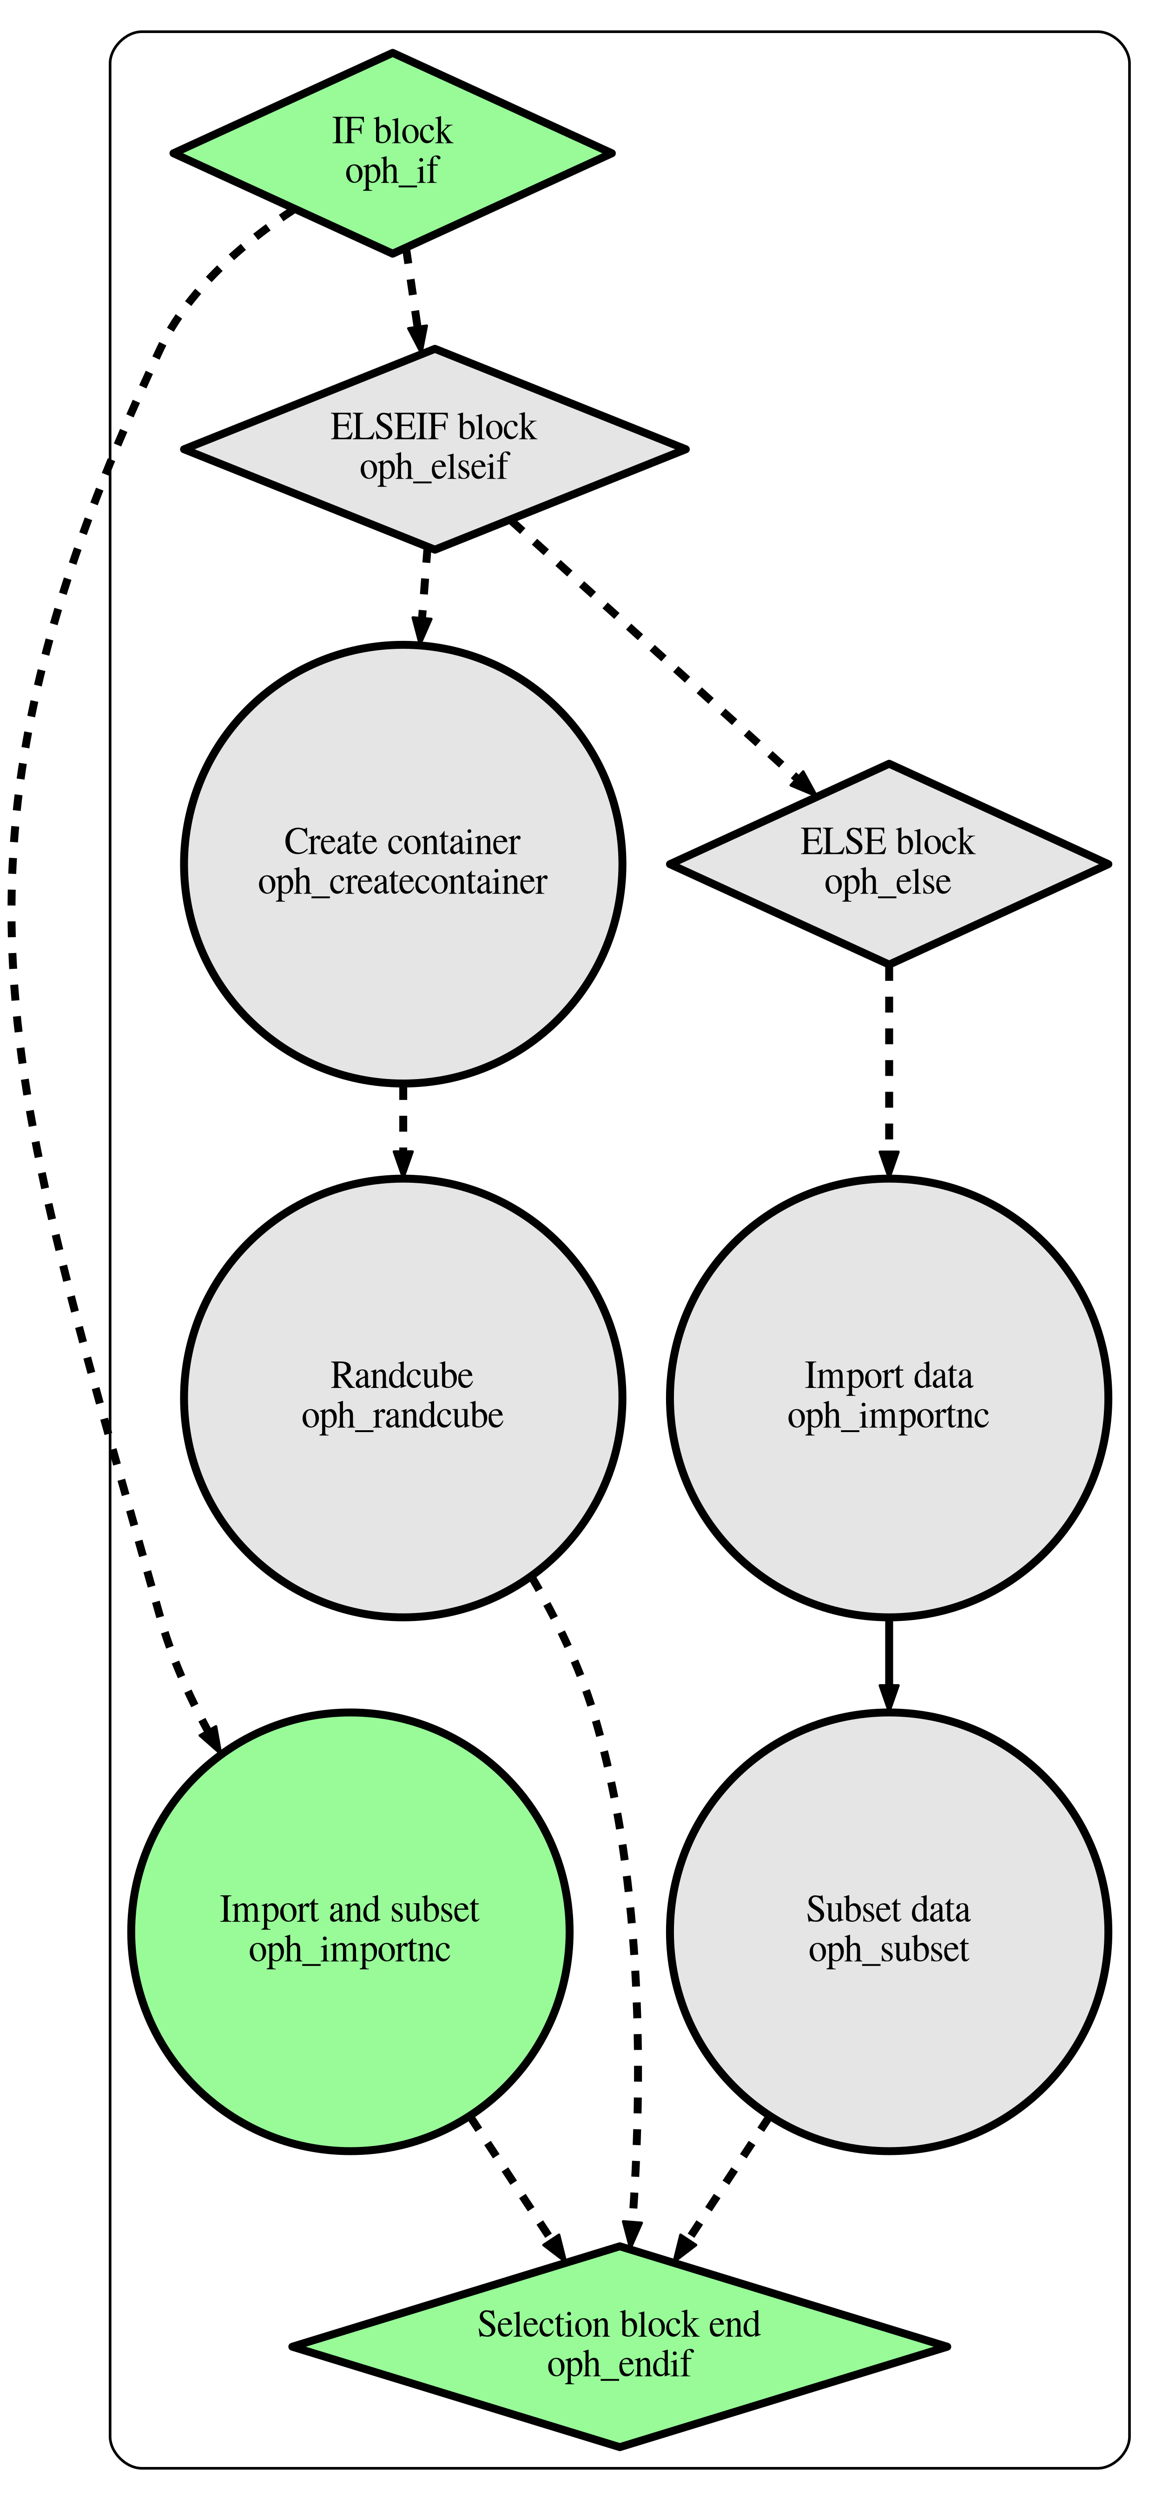 <?xml version="1.0" encoding="UTF-8"?>
<svg xmlns="http://www.w3.org/2000/svg" xmlns:xlink="http://www.w3.org/1999/xlink" width="440pt" height="946pt" viewBox="0 0 440 946" version="1.1">
<defs>
<g>
<symbol overflow="visible" id="glyph0-0">
<path style="stroke:none;" d=""/>
</symbol>
<symbol overflow="visible" id="glyph0-1">
<path style="stroke:none;" d="M 0.25 0 L 4.406 0 L 4.406 -0.266 C 3.25 -0.281 3.062 -0.5 3.031 -1.625 L 3.031 -8.359 C 3.062 -9.5 3.234 -9.688 4.406 -9.719 L 4.406 -10 L 0.25 -10 L 0.25 -9.719 C 1.438 -9.656 1.594 -9.5 1.609 -8.359 L 1.609 -1.625 C 1.594 -0.469 1.422 -0.297 0.25 -0.266 Z M 0.25 0 "/>
</symbol>
<symbol overflow="visible" id="glyph0-2">
<path style="stroke:none;" d="M 6.703 -3.516 L 6.703 -7.016 L 6.375 -7.016 C 6.219 -5.812 5.984 -5.594 4.844 -5.562 L 2.812 -5.562 L 2.812 -8.938 C 2.828 -9.406 2.859 -9.453 3.25 -9.453 L 5.156 -9.453 C 6.781 -9.438 7.062 -9.219 7.297 -7.859 L 7.641 -7.859 L 7.594 -10 L 0.156 -10 L 0.156 -9.719 C 1.188 -9.656 1.344 -9.469 1.375 -8.375 L 1.375 -1.812 C 1.359 -0.5 1.219 -0.328 0.156 -0.266 L 0.156 0 L 4.078 0 L 4.078 -0.266 C 3.016 -0.297 2.828 -0.516 2.812 -1.641 L 2.812 -5 L 4.844 -5 C 5.984 -4.984 6.219 -4.766 6.375 -3.516 Z M 6.703 -3.516 "/>
</symbol>
<symbol overflow="visible" id="glyph0-3">
<path style="stroke:none;" d=""/>
</symbol>
<symbol overflow="visible" id="glyph0-4">
<path style="stroke:none;" d="M 2.141 -10.094 L 2.062 -10.109 C 1.484 -9.922 1.109 -9.797 0.438 -9.609 L 0.031 -9.5 L 0.031 -9.281 C 0.125 -9.297 0.156 -9.297 0.266 -9.297 C 0.828 -9.297 0.953 -9.156 0.953 -8.578 L 0.953 -0.922 C 0.953 -0.453 2.141 0 3.266 0 C 5.125 0 6.547 -1.625 6.547 -3.781 C 6.547 -5.656 5.484 -7 4.078 -7 C 3.234 -7 2.422 -6.5 2.141 -5.781 Z M 2.141 -4.984 C 2.141 -5.562 2.797 -6.109 3.516 -6.109 C 3.922 -6.109 4.266 -5.953 4.562 -5.672 C 5 -5.203 5.312 -4.172 5.312 -3.094 C 5.312 -1.406 4.641 -0.438 3.5 -0.438 C 2.766 -0.438 2.141 -0.766 2.141 -1.172 Z M 2.141 -4.984 "/>
</symbol>
<symbol overflow="visible" id="glyph0-5">
<path style="stroke:none;" d="M 0.281 0 L 3.594 0 L 3.594 -0.203 C 2.703 -0.25 2.562 -0.391 2.547 -1.172 L 2.547 -9.531 L 2.484 -9.562 C 1.766 -9.328 1.25 -9.188 0.266 -8.938 L 0.266 -8.719 L 0.344 -8.719 C 0.5 -8.734 0.672 -8.75 0.781 -8.75 C 1.219 -8.75 1.359 -8.547 1.359 -7.891 L 1.359 -1.203 C 1.344 -0.453 1.156 -0.266 0.281 -0.203 Z M 0.281 0 "/>
</symbol>
<symbol overflow="visible" id="glyph0-6">
<path style="stroke:none;" d="M 3.5 -7 C 1.656 -7 0.391 -5.578 0.391 -3.5 C 0.391 -1.469 1.703 0 3.469 0 C 5.234 0 6.578 -1.547 6.578 -3.625 C 6.578 -5.609 5.281 -7 3.5 -7 Z M 3.312 -6.594 C 4.484 -6.594 5.312 -5.156 5.312 -3.109 C 5.312 -1.391 4.688 -0.391 3.641 -0.391 C 3.094 -0.391 2.562 -0.75 2.281 -1.344 C 1.891 -2.125 1.656 -3.172 1.656 -4.25 C 1.656 -5.672 2.297 -6.594 3.312 -6.594 Z M 3.312 -6.594 "/>
</symbol>
<symbol overflow="visible" id="glyph0-7">
<path style="stroke:none;" d="M 5.562 -2.422 C 4.891 -1.359 4.391 -1 3.594 -1 C 2.297 -1 1.422 -2.219 1.422 -3.953 C 1.422 -5.531 2.188 -6.594 3.328 -6.594 C 3.828 -6.594 4.016 -6.438 4.156 -5.859 L 4.234 -5.531 C 4.344 -5.094 4.594 -4.828 4.906 -4.828 C 5.266 -4.828 5.562 -5.125 5.562 -5.469 C 5.562 -6.312 4.594 -7 3.406 -7 C 2.719 -7 2.016 -6.719 1.438 -6.172 C 0.734 -5.516 0.344 -4.484 0.344 -3.266 C 0.344 -1.312 1.453 0 3 0 C 3.641 0 4.188 -0.219 4.703 -0.656 C 5.078 -0.969 5.344 -1.391 5.766 -2.281 Z M 5.562 -2.422 "/>
</symbol>
<symbol overflow="visible" id="glyph0-8">
<path style="stroke:none;" d="M 0.094 0 L 3.375 0 L 3.375 -0.203 L 3.094 -0.219 C 2.5 -0.266 2.328 -0.422 2.312 -1.016 L 2.312 -3.906 L 4.281 -0.969 C 4.328 -0.891 4.375 -0.812 4.422 -0.766 C 4.531 -0.609 4.578 -0.516 4.578 -0.422 C 4.578 -0.281 4.453 -0.203 4.281 -0.203 L 4.016 -0.203 L 4.016 0 L 7.062 0 L 7.062 -0.203 C 6.453 -0.25 6.016 -0.547 5.422 -1.344 L 3.281 -4.391 L 3.688 -4.812 C 5.438 -6.562 5.812 -6.812 6.719 -6.781 L 6.719 -7 L 3.859 -7 L 3.859 -6.797 C 4.406 -6.781 4.562 -6.719 4.562 -6.516 C 4.562 -6.375 4.438 -6.172 4.234 -5.969 L 2.312 -4.062 L 2.312 -10.234 L 2.266 -10.25 C 1.719 -10.094 1.312 -9.969 0.516 -9.75 L 0.094 -9.641 L 0.094 -9.422 C 0.266 -9.422 0.391 -9.438 0.531 -9.438 C 1.016 -9.438 1.141 -9.266 1.141 -8.594 L 1.141 -1.25 C 1.125 -0.406 1.078 -0.359 0.094 -0.203 Z M 0.094 0 "/>
</symbol>
<symbol overflow="visible" id="glyph0-9">
<path style="stroke:none;" d="M 0.062 3 L 3.453 3 L 3.453 2.75 C 2.406 2.734 2.234 2.609 2.219 1.703 L 2.219 -0.5 C 2.719 -0.125 3.047 0 3.641 0 C 5.297 0 6.578 -1.656 6.578 -3.844 C 6.578 -5.719 5.594 -7 4.234 -7 C 3.453 -7 2.828 -6.656 2.219 -5.859 L 2.219 -6.969 L 2.141 -7 C 1.375 -6.703 0.891 -6.516 0.125 -6.281 L 0.125 -6.047 C 0.25 -6.062 0.328 -6.062 0.469 -6.062 C 0.938 -6.062 1.047 -5.906 1.047 -5.203 L 1.047 1.703 C 1.047 2.438 0.891 2.578 0.062 2.672 Z M 2.219 -5.141 C 2.219 -5.609 3 -6.156 3.641 -6.156 C 4.688 -6.156 5.375 -4.984 5.375 -3.203 C 5.375 -1.484 4.688 -0.438 3.672 -0.438 C 3.016 -0.438 2.219 -0.938 2.219 -1.359 Z M 2.219 -5.141 "/>
</symbol>
<symbol overflow="visible" id="glyph0-10">
<path style="stroke:none;" d="M 6.812 -0.203 C 6.062 -0.328 5.984 -0.438 5.969 -1.531 L 5.969 -4.609 C 5.969 -6.234 5.406 -7 4.25 -7 C 3.422 -7 2.828 -6.656 2.188 -5.766 L 2.188 -10.078 L 2.125 -10.109 C 1.625 -9.953 1.281 -9.828 0.516 -9.609 L 0.125 -9.5 L 0.125 -9.281 C 0.188 -9.297 0.219 -9.297 0.297 -9.297 C 0.906 -9.297 1.016 -9.172 1.016 -8.578 L 1.016 -1.531 C 0.984 -0.422 0.922 -0.297 0.125 -0.203 L 0.125 0 L 3.141 0 L 3.141 -0.203 C 2.328 -0.266 2.219 -0.438 2.188 -1.531 L 2.188 -5.266 C 2.781 -5.969 3.203 -6.234 3.766 -6.234 C 4.453 -6.234 4.797 -5.672 4.797 -4.594 L 4.797 -1.531 C 4.766 -0.438 4.641 -0.266 3.844 -0.203 L 3.844 0 L 6.812 0 Z M 6.812 -0.203 "/>
</symbol>
<symbol overflow="visible" id="glyph0-11">
<path style="stroke:none;" d="M 6.984 1.703 L 6.984 1 L 0.016 1 L 0.016 1.703 Z M 6.984 1.703 "/>
</symbol>
<symbol overflow="visible" id="glyph0-12">
<path style="stroke:none;" d="M 0.219 0 L 3.531 0 L 3.531 -0.203 C 2.609 -0.266 2.516 -0.391 2.5 -1.406 L 2.5 -6.281 L 2.438 -6.328 L 0.266 -5.578 L 0.266 -5.359 L 0.391 -5.375 C 0.547 -5.406 0.719 -5.422 0.859 -5.422 C 1.203 -5.422 1.328 -5.203 1.328 -4.594 L 1.328 -1.406 C 1.297 -0.375 1.172 -0.25 0.219 -0.203 Z M 1.781 -9.422 C 1.406 -9.422 1.078 -9.094 1.078 -8.703 C 1.078 -8.297 1.391 -8 1.781 -8 C 2.203 -8 2.516 -8.297 2.516 -8.703 C 2.516 -9.109 2.188 -9.422 1.781 -9.422 Z M 1.781 -9.422 "/>
</symbol>
<symbol overflow="visible" id="glyph0-13">
<path style="stroke:none;" d="M 4.328 -7 L 2.594 -7 L 2.594 -8.688 C 2.594 -9.547 2.859 -10 3.391 -10 C 3.703 -10 3.891 -9.844 4.141 -9.422 C 4.359 -9.047 4.531 -8.891 4.766 -8.891 C 5.109 -8.891 5.359 -9.156 5.359 -9.5 C 5.359 -10.016 4.734 -10.391 3.906 -10.391 C 3.016 -10.391 2.297 -10 1.922 -9.344 C 1.562 -8.688 1.453 -8.156 1.438 -7 L 0.281 -7 L 0.281 -6.547 L 1.438 -6.547 L 1.438 -1.594 C 1.406 -0.422 1.266 -0.25 0.266 -0.203 L 0.266 0 L 3.922 0 L 3.922 -0.203 C 2.766 -0.25 2.609 -0.422 2.609 -1.594 L 2.609 -6.547 L 4.328 -6.547 Z M 4.328 -7 "/>
</symbol>
<symbol overflow="visible" id="glyph0-14">
<path style="stroke:none;" d="M 0.219 0 L 3.328 0 L 3.328 -0.203 C 2.609 -0.219 2.391 -0.375 2.375 -1 L 2.375 -5.359 C 2.375 -5.391 2.484 -5.531 2.578 -5.641 C 2.938 -6 3.531 -6.266 4.031 -6.266 C 4.641 -6.266 4.953 -5.719 4.953 -4.641 L 4.953 -1.297 C 4.922 -0.406 4.781 -0.25 4 -0.203 L 4 0 L 7.141 0 L 7.141 -0.203 C 6.359 -0.203 6.156 -0.438 6.125 -1.438 L 6.125 -5.328 C 6.547 -5.984 7 -6.266 7.656 -6.266 C 8.453 -6.266 8.703 -5.844 8.703 -4.562 L 8.703 -1.312 C 8.672 -0.391 8.594 -0.281 7.781 -0.203 L 7.781 0 L 10.844 0 L 10.844 -0.203 L 10.484 -0.234 C 10.031 -0.297 9.875 -0.531 9.875 -1.141 L 9.875 -4.312 C 9.875 -6.141 9.328 -7 8.25 -7 C 7.438 -7 6.734 -6.625 5.969 -5.766 C 5.719 -6.609 5.25 -7 4.484 -7 C 3.859 -7 3.484 -6.812 2.312 -5.875 L 2.312 -6.969 L 2.219 -7 C 1.484 -6.719 1 -6.578 0.266 -6.359 L 0.266 -6.109 C 0.422 -6.156 0.547 -6.172 0.703 -6.172 C 1.078 -6.172 1.203 -5.922 1.203 -5.188 L 1.203 -1.281 C 1.172 -0.406 0.984 -0.203 0.219 -0.203 Z M 0.219 0 "/>
</symbol>
<symbol overflow="visible" id="glyph0-15">
<path style="stroke:none;" d="M 0.062 0 L 3.422 0 L 3.422 -0.203 C 2.484 -0.234 2.266 -0.438 2.234 -1.344 L 2.234 -4.797 C 2.234 -5.281 2.828 -6.047 3.219 -6.047 C 3.297 -6.047 3.422 -5.984 3.578 -5.828 C 3.781 -5.594 3.953 -5.516 4.141 -5.516 C 4.469 -5.516 4.688 -5.781 4.688 -6.203 C 4.688 -6.719 4.391 -7 3.922 -7 C 3.328 -7 2.938 -6.688 2.234 -5.578 L 2.234 -6.969 L 2.156 -7 C 1.375 -6.688 0.875 -6.469 0.094 -6.188 L 0.094 -5.953 C 0.281 -6 0.406 -6 0.578 -6 C 0.938 -6 1.062 -5.766 1.062 -5.094 L 1.062 -1.25 C 1.031 -0.453 0.938 -0.359 0.062 -0.203 Z M 0.062 0 "/>
</symbol>
<symbol overflow="visible" id="glyph0-16">
<path style="stroke:none;" d="M 3.562 -7 L 2.156 -7 L 2.156 -8.609 C 2.156 -8.75 2.125 -8.797 2.047 -8.797 C 1.234 -7.625 0.812 -7.141 0.406 -6.906 C 0.266 -6.812 0.172 -6.719 0.172 -6.641 C 0.172 -6.594 0.188 -6.578 0.234 -6.547 L 0.969 -6.547 L 0.969 -1.875 C 0.969 -0.594 1.391 0 2.219 0 C 2.906 0 3.438 -0.328 3.906 -1.094 L 3.719 -1.266 C 3.406 -0.859 3.188 -0.719 2.875 -0.719 C 2.359 -0.719 2.156 -1.141 2.156 -2.109 L 2.156 -6.547 L 3.562 -6.547 Z M 3.562 -7 "/>
</symbol>
<symbol overflow="visible" id="glyph0-17">
<path style="stroke:none;" d="M 6.188 -1.078 C 5.953 -0.859 5.781 -0.797 5.562 -0.797 C 5.25 -0.797 5.141 -1 5.141 -1.672 L 5.141 -4.609 C 5.141 -5.391 5.078 -5.828 4.859 -6.188 C 4.562 -6.719 3.953 -7 3.125 -7 C 1.812 -7 0.781 -6.281 0.781 -5.328 C 0.781 -4.984 1.047 -4.688 1.375 -4.688 C 1.719 -4.688 2.016 -4.984 2.016 -5.312 C 2.016 -5.375 2 -5.453 1.984 -5.547 C 1.953 -5.688 1.938 -5.812 1.938 -5.922 C 1.938 -6.328 2.391 -6.656 2.953 -6.656 C 3.641 -6.656 4.016 -6.219 4.016 -5.406 L 4.016 -4.484 C 1.875 -3.562 1.609 -3.422 1.016 -2.859 C 0.703 -2.547 0.516 -2.047 0.516 -1.547 C 0.516 -0.609 1.125 0 1.984 0 C 2.594 0 3.172 -0.281 4.031 -1.016 C 4.094 -0.266 4.344 0 4.922 0 C 5.406 0 5.688 -0.156 6.188 -0.688 Z M 4.016 -1.859 C 4.016 -1.438 3.938 -1.281 3.641 -1.109 C 3.297 -0.922 2.922 -0.797 2.625 -0.797 C 2.141 -0.797 1.75 -1.281 1.75 -1.891 L 1.75 -1.938 C 1.75 -2.781 2.375 -3.312 4.016 -3.891 Z M 4.016 -1.859 "/>
</symbol>
<symbol overflow="visible" id="glyph0-18">
<path style="stroke:none;" d="M 0.25 0 L 3.219 0 L 3.219 -0.203 C 2.516 -0.25 2.297 -0.438 2.297 -1 L 2.297 -5.344 C 2.969 -6.031 3.266 -6.219 3.734 -6.219 C 4.422 -6.219 4.75 -5.75 4.75 -4.719 L 4.75 -1.5 C 4.734 -0.484 4.562 -0.25 3.875 -0.203 L 3.875 0 L 6.781 0 L 6.781 -0.203 C 6.094 -0.266 5.953 -0.453 5.938 -1.219 L 5.938 -4.75 C 5.938 -6.203 5.312 -7 4.281 -7 C 3.641 -7 3.203 -6.75 2.25 -5.828 L 2.25 -6.969 L 2.156 -7 C 1.422 -6.719 0.938 -6.578 0.219 -6.359 L 0.219 -6.109 C 0.312 -6.156 0.438 -6.172 0.594 -6.172 C 0.984 -6.172 1.109 -5.938 1.109 -5.188 L 1.109 -1.359 C 1.094 -0.438 0.938 -0.25 0.25 -0.203 Z M 0.25 0 "/>
</symbol>
<symbol overflow="visible" id="glyph0-19">
<path style="stroke:none;" d="M 6.875 -0.969 C 6.688 -0.953 6.609 -0.953 6.547 -0.953 C 6.062 -0.953 5.938 -1.109 5.938 -1.812 L 5.938 -10.094 L 5.859 -10.109 C 5.203 -9.891 4.734 -9.734 3.797 -9.5 L 3.797 -9.281 C 3.922 -9.297 3.984 -9.297 4.109 -9.297 C 4.625 -9.297 4.75 -9.156 4.75 -8.578 L 4.75 -6.375 C 4.219 -6.844 3.844 -7 3.281 -7 C 1.672 -7 0.375 -5.312 0.375 -3.172 C 0.375 -1.25 1.406 0 2.969 0 C 3.75 0 4.281 -0.266 4.75 -0.953 L 4.75 -0.031 L 4.812 0 L 6.875 -0.719 Z M 4.75 -1.625 C 4.75 -1.516 4.656 -1.344 4.516 -1.172 C 4.281 -0.875 3.922 -0.719 3.516 -0.719 C 2.328 -0.719 1.578 -1.922 1.578 -3.797 C 1.578 -5.484 2.266 -6.594 3.328 -6.594 C 4.078 -6.594 4.75 -5.891 4.75 -5.094 Z M 4.75 -1.625 "/>
</symbol>
<symbol overflow="visible" id="glyph0-20">
<path style="stroke:none;" d="M 4.406 -4.828 L 4.344 -6.859 L 4.188 -6.859 C 4.125 -6.75 4.047 -6.719 3.969 -6.719 C 3.891 -6.719 3.75 -6.734 3.594 -6.812 C 3.266 -6.922 2.953 -7 2.609 -7 C 1.5 -7 0.703 -6.234 0.703 -5.156 C 0.703 -4.312 1.156 -3.719 2.344 -3 L 3.156 -2.5 C 3.641 -2.203 3.891 -1.844 3.891 -1.375 C 3.891 -0.719 3.438 -0.297 2.719 -0.297 C 1.75 -0.297 1.266 -0.875 0.938 -2.391 L 0.719 -2.391 L 0.719 -0.078 L 0.906 -0.078 C 1 -0.219 1.062 -0.25 1.219 -0.25 C 1.375 -0.109 1.547 -0.078 1.875 0 C 2.25 -0.047 2.609 0 2.891 0 C 3.984 0 4.859 -0.844 4.859 -1.891 C 4.859 -2.641 4.531 -3.125 3.688 -3.672 L 2.172 -4.625 C 1.781 -4.891 1.578 -5.25 1.578 -5.656 C 1.578 -6.266 2.016 -6.672 2.656 -6.672 C 3.453 -6.672 3.875 -6.172 4.188 -4.828 Z M 4.406 -4.828 "/>
</symbol>
<symbol overflow="visible" id="glyph0-21">
<path style="stroke:none;" d="M 6.703 -0.828 L 6.625 -0.828 C 5.953 -0.859 5.844 -0.984 5.828 -1.719 L 5.828 -7 L 3.625 -7 L 3.625 -6.75 C 4.484 -6.719 4.656 -6.562 4.656 -5.781 L 4.656 -2.156 C 4.656 -1.719 4.594 -1.5 4.391 -1.328 C 4.016 -0.984 3.578 -0.797 3.156 -0.797 C 2.609 -0.797 2.156 -1.328 2.156 -1.984 L 2.156 -7 L 0.125 -7 L 0.125 -6.797 C 0.781 -6.766 0.969 -6.562 0.984 -5.812 L 0.984 -1.922 C 0.984 -0.703 1.656 0 2.688 0 C 3.203 0 3.75 -0.219 4.125 -0.594 L 4.734 -1.234 L 4.734 -0.031 L 4.781 0 C 5.484 -0.281 5.984 -0.438 6.703 -0.641 Z M 6.703 -0.828 "/>
</symbol>
<symbol overflow="visible" id="glyph0-22">
<path style="stroke:none;" d="M 5.703 -2.688 C 5.031 -1.438 4.438 -0.953 3.531 -0.953 C 2.734 -0.953 2.141 -1.438 1.734 -2.375 C 1.484 -3 1.375 -3.531 1.344 -4.547 L 5.672 -4.547 C 5.547 -5.422 5.406 -5.797 5.062 -6.219 C 4.641 -6.703 4 -7 3.266 -7 C 2.562 -7 1.906 -6.734 1.375 -6.281 C 0.719 -5.75 0.344 -4.812 0.344 -3.516 C 0.344 -1.234 1.344 0 2.969 0 C 4.297 0 5.344 -0.812 5.938 -2.578 Z M 1.375 -5 C 1.531 -6 2.016 -6.484 2.859 -6.484 C 3.719 -6.484 4.047 -6.125 4.234 -5 Z M 1.375 -5 "/>
</symbol>
<symbol overflow="visible" id="glyph0-23">
<path style="stroke:none;" d="M 8.359 -2.562 L 7.969 -2.562 C 7.297 -0.938 6.656 -0.547 4.656 -0.531 L 4.281 -0.531 C 2.828 -0.578 2.812 -0.594 2.812 -1.188 L 2.812 -5 L 4.969 -5 C 6.141 -4.969 6.328 -4.781 6.5 -3.516 L 6.828 -3.516 L 6.828 -7.016 L 6.5 -7.016 C 6.344 -5.781 6.141 -5.594 4.969 -5.562 L 2.812 -5.562 L 2.812 -8.938 C 2.828 -9.406 2.875 -9.453 3.266 -9.453 L 5.156 -9.453 C 6.781 -9.438 7.062 -9.219 7.297 -7.859 L 7.641 -7.859 L 7.594 -10 L 0.156 -10 L 0.156 -9.719 C 1.188 -9.656 1.344 -9.469 1.375 -8.375 L 1.375 -1.641 C 1.344 -0.531 1.172 -0.312 0.156 -0.266 L 0.156 0 L 7.719 0 Z M 8.359 -2.562 "/>
</symbol>
<symbol overflow="visible" id="glyph0-24">
<path style="stroke:none;" d="M 4.109 -10 L 0.156 -10 L 0.156 -9.719 C 1.188 -9.656 1.344 -9.453 1.375 -8.359 L 1.375 -1.609 C 1.344 -0.516 1.172 -0.312 0.156 -0.266 L 0.156 0 L 7.703 0 L 8.375 -2.594 L 8.016 -2.594 C 7.359 -1 6.766 -0.594 4.953 -0.531 L 4.016 -0.531 C 2.938 -0.562 2.828 -0.609 2.812 -1.156 L 2.812 -8.359 C 2.828 -9.469 3.016 -9.672 4.109 -9.719 Z M 4.109 -10 "/>
</symbol>
<symbol overflow="visible" id="glyph0-25">
<path style="stroke:none;" d="M 6.25 -10 L 5.953 -10 C 5.906 -9.875 5.75 -9.719 5.516 -9.719 C 5.375 -9.719 5.141 -9.766 4.891 -9.875 C 4.375 -9.875 3.859 -10 3.391 -10 C 2.812 -10 2.188 -9.75 1.734 -9.344 C 1.234 -8.891 0.984 -8.281 0.984 -7.531 C 0.984 -6.359 1.609 -5.547 3.172 -4.688 C 4.188 -4.125 4.906 -3.531 5.266 -2.984 C 5.391 -2.797 5.453 -2.484 5.453 -2.125 C 5.453 -1.172 4.75 -0.5 3.734 -0.5 C 2.469 -0.5 1.609 -1.297 0.906 -3.078 L 0.578 -3.078 L 1 0 L 1.312 0 C 1.328 -0.078 1.484 -0.266 1.703 -0.266 C 1.859 -0.266 2.094 -0.219 2.359 -0.125 C 2.891 -0.109 3.469 0 4.016 0 C 5.641 0 6.875 -1.125 6.875 -2.641 C 6.875 -3.828 6.094 -4.766 4.25 -5.812 C 2.781 -6.641 2.188 -7.281 2.188 -8.078 C 2.188 -8.875 2.781 -9.422 3.641 -9.422 C 4.281 -9.422 4.859 -9.141 5.359 -8.625 C 5.797 -8.156 5.984 -7.781 6.219 -6.922 L 6.562 -6.922 Z M 6.25 -10 "/>
</symbol>
<symbol overflow="visible" id="glyph0-26">
<path style="stroke:none;" d="M 8.672 -6.734 L 8.547 -10 L 8.25 -10 C 8.172 -9.703 7.953 -9.531 7.672 -9.531 C 7.547 -9.531 7.328 -9.578 7.125 -9.641 C 6.438 -9.875 5.734 -10 5.078 -10 C 3.922 -10 2.766 -9.562 1.891 -8.766 C 0.922 -7.859 0.391 -6.516 0.391 -4.922 C 0.391 -1.953 2.25 0 5.031 0 C 6.625 0 8.016 -0.641 8.859 -1.812 L 8.609 -2.078 C 7.578 -1.047 6.641 -0.609 5.484 -0.609 C 4.594 -0.609 3.812 -0.906 3.219 -1.453 C 2.438 -2.172 2.016 -3.469 2.016 -5.109 C 2.016 -7.734 3.312 -9.438 5.344 -9.438 C 6.141 -9.438 6.875 -9.125 7.438 -8.562 C 7.875 -8.094 8.094 -7.688 8.359 -6.734 Z M 8.672 -6.734 "/>
</symbol>
<symbol overflow="visible" id="glyph0-27">
<path style="stroke:none;" d="M 9.219 -0.266 C 8.688 -0.297 8.406 -0.453 8 -0.969 L 5.125 -4.828 C 6.891 -5.203 7.656 -5.969 7.656 -7.359 C 7.656 -8.016 7.469 -8.578 7.109 -9.016 C 6.578 -9.625 5.406 -10 4.094 -10 L 0.234 -10 L 0.234 -9.719 C 1.266 -9.609 1.406 -9.484 1.422 -8.375 L 1.422 -1.797 C 1.406 -0.5 1.281 -0.344 0.234 -0.266 L 0.234 0 L 4.109 0 L 4.109 -0.266 C 3.031 -0.328 2.859 -0.516 2.844 -1.625 L 2.844 -4.625 L 3.641 -4.656 L 6.969 0 L 9.219 0 Z M 2.844 -8.922 C 2.844 -9.359 3 -9.469 3.562 -9.469 C 5.312 -9.469 6.125 -8.828 6.125 -7.391 C 6.125 -6.625 5.828 -6 5.328 -5.703 C 4.688 -5.312 4.188 -5.219 2.844 -5.188 Z M 2.844 -8.922 "/>
</symbol>
</g>
</defs>
<g id="surface11">
<rect x="0" y="0" width="440" height="946" style="fill:rgb(100%,100%,100%);fill-opacity:1;stroke:none;"/>
<path style="fill:none;stroke-width:1;stroke-linecap:butt;stroke-linejoin:round;stroke:rgb(100%,100%,100%);stroke-opacity:1;stroke-miterlimit:10;" d="M -4 5 L -4 -942 L 436.688 -942 L 436.688 5 Z M -4 5 " transform="matrix(1,0,0,1,4,942)"/>
<path style="fill:none;stroke-width:1;stroke-linecap:butt;stroke-linejoin:round;stroke:rgb(0%,0%,0%);stroke-opacity:1;stroke-miterlimit:10;" d="M 49.688 -8 C 49.688 -8 411.688 -8 411.688 -8 C 417.688 -8 423.688 -14 423.688 -20 C 423.688 -20 423.688 -918 423.688 -918 C 423.688 -924 417.688 -930 411.688 -930 C 411.688 -930 49.688 -930 49.688 -930 C 43.688 -930 37.688 -924 37.688 -918 C 37.688 -918 37.688 -20 37.688 -20 C 37.688 -14 43.688 -8 49.688 -8 " transform="matrix(1,0,0,1,4,942)"/>
<path style="fill-rule:nonzero;fill:rgb(59.608%,98.431%,59.608%);fill-opacity:1;stroke-width:3;stroke-linecap:butt;stroke-linejoin:round;stroke:rgb(0%,0%,0%);stroke-opacity:1;stroke-miterlimit:10;" d="M 144.688 -922 L 61.688 -884 L 144.688 -846 L 227.688 -884 Z M 144.688 -922 " transform="matrix(1,0,0,1,4,942)"/>
<g style="fill:rgb(0%,0%,0%);fill-opacity:1;">
  <use xlink:href="#glyph0-1" x="125.688" y="54.199"/>
  <use xlink:href="#glyph0-2" x="130.188" y="54.199"/>
  <use xlink:href="#glyph0-3" x="137.688" y="54.199"/>
  <use xlink:href="#glyph0-4" x="141.438" y="54.199"/>
  <use xlink:href="#glyph0-5" x="148.188" y="54.199"/>
  <use xlink:href="#glyph0-6" x="151.938" y="54.199"/>
  <use xlink:href="#glyph0-7" x="158.688" y="54.199"/>
  <use xlink:href="#glyph0-8" x="164.688" y="54.199"/>
</g>
<g style="fill:rgb(0%,0%,0%);fill-opacity:1;">
  <use xlink:href="#glyph0-6" x="130.688" y="69.199"/>
  <use xlink:href="#glyph0-9" x="137.438" y="69.199"/>
  <use xlink:href="#glyph0-10" x="144.188" y="69.199"/>
  <use xlink:href="#glyph0-11" x="150.938" y="69.199"/>
  <use xlink:href="#glyph0-12" x="157.688" y="69.199"/>
  <use xlink:href="#glyph0-13" x="161.438" y="69.199"/>
</g>
<path style="fill-rule:nonzero;fill:rgb(59.608%,98.431%,59.608%);fill-opacity:1;stroke-width:3;stroke-linecap:butt;stroke-linejoin:round;stroke:rgb(0%,0%,0%);stroke-opacity:1;stroke-miterlimit:10;" d="M 211.688 -211 C 211.688 -165.16 174.527 -128 128.688 -128 C 82.848 -128 45.688 -165.16 45.688 -211 C 45.688 -256.84 82.848 -294 128.688 -294 C 174.527 -294 211.688 -256.84 211.688 -211 " transform="matrix(1,0,0,1,4,942)"/>
<g style="fill:rgb(0%,0%,0%);fill-opacity:1;">
  <use xlink:href="#glyph0-1" x="83.188" y="727.199"/>
  <use xlink:href="#glyph0-14" x="87.688" y="727.199"/>
  <use xlink:href="#glyph0-9" x="98.938" y="727.199"/>
  <use xlink:href="#glyph0-6" x="105.688" y="727.199"/>
  <use xlink:href="#glyph0-15" x="112.438" y="727.199"/>
  <use xlink:href="#glyph0-16" x="116.938" y="727.199"/>
  <use xlink:href="#glyph0-3" x="120.688" y="727.199"/>
  <use xlink:href="#glyph0-17" x="124.438" y="727.199"/>
  <use xlink:href="#glyph0-18" x="130.438" y="727.199"/>
  <use xlink:href="#glyph0-19" x="137.188" y="727.199"/>
  <use xlink:href="#glyph0-3" x="143.938" y="727.199"/>
  <use xlink:href="#glyph0-20" x="147.688" y="727.199"/>
  <use xlink:href="#glyph0-21" x="152.938" y="727.199"/>
  <use xlink:href="#glyph0-4" x="159.688" y="727.199"/>
  <use xlink:href="#glyph0-20" x="166.438" y="727.199"/>
  <use xlink:href="#glyph0-22" x="171.688" y="727.199"/>
  <use xlink:href="#glyph0-16" x="177.688" y="727.199"/>
</g>
<g style="fill:rgb(0%,0%,0%);fill-opacity:1;">
  <use xlink:href="#glyph0-6" x="94.188" y="742.199"/>
  <use xlink:href="#glyph0-9" x="100.938" y="742.199"/>
  <use xlink:href="#glyph0-10" x="107.688" y="742.199"/>
  <use xlink:href="#glyph0-11" x="114.438" y="742.199"/>
  <use xlink:href="#glyph0-12" x="121.188" y="742.199"/>
  <use xlink:href="#glyph0-14" x="124.938" y="742.199"/>
  <use xlink:href="#glyph0-9" x="136.188" y="742.199"/>
  <use xlink:href="#glyph0-6" x="142.938" y="742.199"/>
  <use xlink:href="#glyph0-15" x="149.688" y="742.199"/>
  <use xlink:href="#glyph0-16" x="154.188" y="742.199"/>
  <use xlink:href="#glyph0-18" x="157.938" y="742.199"/>
  <use xlink:href="#glyph0-7" x="164.688" y="742.199"/>
</g>
<path style="fill:none;stroke-width:3;stroke-linecap:butt;stroke-linejoin:round;stroke:rgb(0%,0%,0%);stroke-opacity:1;stroke-dasharray:6;stroke-miterlimit:10;" d="M 107.426 -862.859 C 88.465 -850.391 67.234 -832.457 56.688 -810 C -34.016 -616.91 -1.023 -535.379 56.688 -330 C 60.785 -315.406 67.246 -300.832 74.652 -287.152 " transform="matrix(1,0,0,1,4,942)"/>
<path style="fill-rule:nonzero;fill:rgb(0%,0%,0%);fill-opacity:1;stroke-width:1;stroke-linecap:butt;stroke-linejoin:round;stroke:rgb(0%,0%,0%);stroke-opacity:1;stroke-miterlimit:10;" d="M 77.781 -288.734 L 79.641 -278.305 L 71.684 -285.297 Z M 77.781 -288.734 " transform="matrix(1,0,0,1,4,942)"/>
<path style="fill-rule:nonzero;fill:rgb(89.804%,89.804%,89.804%);fill-opacity:1;stroke-width:3;stroke-linecap:butt;stroke-linejoin:round;stroke:rgb(0%,0%,0%);stroke-opacity:1;stroke-miterlimit:10;" d="M 160.688 -810 L 65.688 -772 L 160.688 -734 L 255.688 -772 Z M 160.688 -810 " transform="matrix(1,0,0,1,4,942)"/>
<g style="fill:rgb(0%,0%,0%);fill-opacity:1;">
  <use xlink:href="#glyph0-23" x="125.188" y="166.199"/>
  <use xlink:href="#glyph0-24" x="133.438" y="166.199"/>
  <use xlink:href="#glyph0-25" x="141.688" y="166.199"/>
  <use xlink:href="#glyph0-23" x="149.188" y="166.199"/>
  <use xlink:href="#glyph0-1" x="157.438" y="166.199"/>
  <use xlink:href="#glyph0-2" x="161.938" y="166.199"/>
  <use xlink:href="#glyph0-3" x="169.438" y="166.199"/>
  <use xlink:href="#glyph0-4" x="173.188" y="166.199"/>
  <use xlink:href="#glyph0-5" x="179.938" y="166.199"/>
  <use xlink:href="#glyph0-6" x="183.688" y="166.199"/>
  <use xlink:href="#glyph0-7" x="190.438" y="166.199"/>
  <use xlink:href="#glyph0-8" x="196.438" y="166.199"/>
</g>
<g style="fill:rgb(0%,0%,0%);fill-opacity:1;">
  <use xlink:href="#glyph0-6" x="136.188" y="181.199"/>
  <use xlink:href="#glyph0-9" x="142.938" y="181.199"/>
  <use xlink:href="#glyph0-10" x="149.688" y="181.199"/>
  <use xlink:href="#glyph0-11" x="156.438" y="181.199"/>
  <use xlink:href="#glyph0-22" x="163.188" y="181.199"/>
  <use xlink:href="#glyph0-5" x="169.188" y="181.199"/>
  <use xlink:href="#glyph0-20" x="172.938" y="181.199"/>
  <use xlink:href="#glyph0-22" x="178.188" y="181.199"/>
  <use xlink:href="#glyph0-12" x="184.188" y="181.199"/>
  <use xlink:href="#glyph0-13" x="187.938" y="181.199"/>
</g>
<path style="fill:none;stroke-width:3;stroke-linecap:butt;stroke-linejoin:round;stroke:rgb(0%,0%,0%);stroke-opacity:1;stroke-dasharray:6;stroke-miterlimit:10;" d="M 149.75 -848.195 C 151.121 -838.758 152.629 -828.402 154.07 -818.473 " transform="matrix(1,0,0,1,4,942)"/>
<path style="fill-rule:nonzero;fill:rgb(0%,0%,0%);fill-opacity:1;stroke-width:1;stroke-linecap:butt;stroke-linejoin:round;stroke:rgb(0%,0%,0%);stroke-opacity:1;stroke-miterlimit:10;" d="M 157.57 -818.734 L 155.547 -808.336 L 150.645 -817.727 Z M 157.57 -818.734 " transform="matrix(1,0,0,1,4,942)"/>
<path style="fill-rule:nonzero;fill:rgb(59.608%,98.431%,59.608%);fill-opacity:1;stroke-width:3;stroke-linecap:butt;stroke-linejoin:round;stroke:rgb(0%,0%,0%);stroke-opacity:1;stroke-miterlimit:10;" d="M 230.688 -92 L 106.688 -54 L 230.688 -16 L 354.688 -54 Z M 230.688 -92 " transform="matrix(1,0,0,1,4,942)"/>
<g style="fill:rgb(0%,0%,0%);fill-opacity:1;">
  <use xlink:href="#glyph0-25" x="180.688" y="884.199"/>
  <use xlink:href="#glyph0-22" x="188.188" y="884.199"/>
  <use xlink:href="#glyph0-5" x="194.188" y="884.199"/>
  <use xlink:href="#glyph0-22" x="197.938" y="884.199"/>
  <use xlink:href="#glyph0-7" x="203.938" y="884.199"/>
  <use xlink:href="#glyph0-16" x="209.938" y="884.199"/>
  <use xlink:href="#glyph0-12" x="213.688" y="884.199"/>
  <use xlink:href="#glyph0-6" x="217.438" y="884.199"/>
  <use xlink:href="#glyph0-18" x="224.188" y="884.199"/>
  <use xlink:href="#glyph0-3" x="230.938" y="884.199"/>
  <use xlink:href="#glyph0-4" x="234.688" y="884.199"/>
  <use xlink:href="#glyph0-5" x="241.438" y="884.199"/>
  <use xlink:href="#glyph0-6" x="245.188" y="884.199"/>
  <use xlink:href="#glyph0-7" x="251.938" y="884.199"/>
  <use xlink:href="#glyph0-8" x="257.938" y="884.199"/>
  <use xlink:href="#glyph0-3" x="264.688" y="884.199"/>
  <use xlink:href="#glyph0-22" x="268.438" y="884.199"/>
  <use xlink:href="#glyph0-18" x="274.438" y="884.199"/>
  <use xlink:href="#glyph0-19" x="281.188" y="884.199"/>
</g>
<g style="fill:rgb(0%,0%,0%);fill-opacity:1;">
  <use xlink:href="#glyph0-6" x="207.188" y="899.199"/>
  <use xlink:href="#glyph0-9" x="213.938" y="899.199"/>
  <use xlink:href="#glyph0-10" x="220.688" y="899.199"/>
  <use xlink:href="#glyph0-11" x="227.438" y="899.199"/>
  <use xlink:href="#glyph0-22" x="234.188" y="899.199"/>
  <use xlink:href="#glyph0-18" x="240.188" y="899.199"/>
  <use xlink:href="#glyph0-19" x="246.938" y="899.199"/>
  <use xlink:href="#glyph0-12" x="253.688" y="899.199"/>
  <use xlink:href="#glyph0-13" x="257.438" y="899.199"/>
</g>
<path style="fill:none;stroke-width:3;stroke-linecap:butt;stroke-linejoin:round;stroke:rgb(0%,0%,0%);stroke-opacity:1;stroke-dasharray:6;stroke-miterlimit:10;" d="M 174.02 -141.113 C 184.504 -125.176 195.316 -108.75 204.645 -94.57 " transform="matrix(1,0,0,1,4,942)"/>
<path style="fill-rule:nonzero;fill:rgb(0%,0%,0%);fill-opacity:1;stroke-width:1;stroke-linecap:butt;stroke-linejoin:round;stroke:rgb(0%,0%,0%);stroke-opacity:1;stroke-miterlimit:10;" d="M 207.676 -96.336 L 210.25 -86.055 L 201.828 -92.484 Z M 207.676 -96.336 " transform="matrix(1,0,0,1,4,942)"/>
<path style="fill-rule:nonzero;fill:rgb(89.804%,89.804%,89.804%);fill-opacity:1;stroke-width:3;stroke-linecap:butt;stroke-linejoin:round;stroke:rgb(0%,0%,0%);stroke-opacity:1;stroke-miterlimit:10;" d="M 231.688 -615 C 231.688 -569.16 194.527 -532 148.688 -532 C 102.848 -532 65.688 -569.16 65.688 -615 C 65.688 -660.84 102.848 -698 148.688 -698 C 194.527 -698 231.688 -660.84 231.688 -615 " transform="matrix(1,0,0,1,4,942)"/>
<g style="fill:rgb(0%,0%,0%);fill-opacity:1;">
  <use xlink:href="#glyph0-26" x="107.688" y="323.199"/>
  <use xlink:href="#glyph0-15" x="116.688" y="323.199"/>
  <use xlink:href="#glyph0-22" x="121.188" y="323.199"/>
  <use xlink:href="#glyph0-17" x="127.188" y="323.199"/>
  <use xlink:href="#glyph0-16" x="133.188" y="323.199"/>
  <use xlink:href="#glyph0-22" x="136.938" y="323.199"/>
  <use xlink:href="#glyph0-3" x="142.938" y="323.199"/>
  <use xlink:href="#glyph0-7" x="146.688" y="323.199"/>
  <use xlink:href="#glyph0-6" x="152.688" y="323.199"/>
  <use xlink:href="#glyph0-18" x="159.438" y="323.199"/>
  <use xlink:href="#glyph0-16" x="166.188" y="323.199"/>
  <use xlink:href="#glyph0-17" x="169.938" y="323.199"/>
  <use xlink:href="#glyph0-12" x="175.938" y="323.199"/>
  <use xlink:href="#glyph0-18" x="179.688" y="323.199"/>
  <use xlink:href="#glyph0-22" x="186.438" y="323.199"/>
  <use xlink:href="#glyph0-15" x="192.438" y="323.199"/>
</g>
<g style="fill:rgb(0%,0%,0%);fill-opacity:1;">
  <use xlink:href="#glyph0-6" x="97.688" y="338.199"/>
  <use xlink:href="#glyph0-9" x="104.438" y="338.199"/>
  <use xlink:href="#glyph0-10" x="111.188" y="338.199"/>
  <use xlink:href="#glyph0-11" x="117.938" y="338.199"/>
  <use xlink:href="#glyph0-7" x="124.688" y="338.199"/>
  <use xlink:href="#glyph0-15" x="130.688" y="338.199"/>
  <use xlink:href="#glyph0-22" x="135.188" y="338.199"/>
  <use xlink:href="#glyph0-17" x="141.188" y="338.199"/>
  <use xlink:href="#glyph0-16" x="147.188" y="338.199"/>
  <use xlink:href="#glyph0-22" x="150.938" y="338.199"/>
  <use xlink:href="#glyph0-7" x="156.938" y="338.199"/>
  <use xlink:href="#glyph0-6" x="162.938" y="338.199"/>
  <use xlink:href="#glyph0-18" x="169.688" y="338.199"/>
  <use xlink:href="#glyph0-16" x="176.438" y="338.199"/>
  <use xlink:href="#glyph0-17" x="180.188" y="338.199"/>
  <use xlink:href="#glyph0-12" x="186.188" y="338.199"/>
  <use xlink:href="#glyph0-18" x="189.938" y="338.199"/>
  <use xlink:href="#glyph0-22" x="196.688" y="338.199"/>
  <use xlink:href="#glyph0-15" x="202.688" y="338.199"/>
</g>
<path style="fill:none;stroke-width:3;stroke-linecap:butt;stroke-linejoin:round;stroke:rgb(0%,0%,0%);stroke-opacity:1;stroke-dasharray:6;stroke-miterlimit:10;" d="M 157.902 -735.051 C 157.262 -726.754 156.547 -717.555 155.812 -708.055 " transform="matrix(1,0,0,1,4,942)"/>
<path style="fill-rule:nonzero;fill:rgb(0%,0%,0%);fill-opacity:1;stroke-width:1;stroke-linecap:butt;stroke-linejoin:round;stroke:rgb(0%,0%,0%);stroke-opacity:1;stroke-miterlimit:10;" d="M 159.301 -707.766 L 155.039 -698.066 L 152.32 -708.309 Z M 159.301 -707.766 " transform="matrix(1,0,0,1,4,942)"/>
<path style="fill-rule:nonzero;fill:rgb(89.804%,89.804%,89.804%);fill-opacity:1;stroke-width:3;stroke-linecap:butt;stroke-linejoin:round;stroke:rgb(0%,0%,0%);stroke-opacity:1;stroke-miterlimit:10;" d="M 332.688 -653 L 249.688 -615 L 332.688 -577 L 415.688 -615 Z M 332.688 -653 " transform="matrix(1,0,0,1,4,942)"/>
<g style="fill:rgb(0%,0%,0%);fill-opacity:1;">
  <use xlink:href="#glyph0-23" x="303.188" y="323.199"/>
  <use xlink:href="#glyph0-24" x="311.438" y="323.199"/>
  <use xlink:href="#glyph0-25" x="319.688" y="323.199"/>
  <use xlink:href="#glyph0-23" x="327.188" y="323.199"/>
  <use xlink:href="#glyph0-3" x="335.438" y="323.199"/>
  <use xlink:href="#glyph0-4" x="339.188" y="323.199"/>
  <use xlink:href="#glyph0-5" x="345.938" y="323.199"/>
  <use xlink:href="#glyph0-6" x="349.688" y="323.199"/>
  <use xlink:href="#glyph0-7" x="356.438" y="323.199"/>
  <use xlink:href="#glyph0-8" x="362.438" y="323.199"/>
</g>
<g style="fill:rgb(0%,0%,0%);fill-opacity:1;">
  <use xlink:href="#glyph0-6" x="312.188" y="338.199"/>
  <use xlink:href="#glyph0-9" x="318.938" y="338.199"/>
  <use xlink:href="#glyph0-10" x="325.688" y="338.199"/>
  <use xlink:href="#glyph0-11" x="332.438" y="338.199"/>
  <use xlink:href="#glyph0-22" x="339.188" y="338.199"/>
  <use xlink:href="#glyph0-5" x="345.188" y="338.199"/>
  <use xlink:href="#glyph0-20" x="348.938" y="338.199"/>
  <use xlink:href="#glyph0-22" x="354.188" y="338.199"/>
</g>
<path style="fill:none;stroke-width:3;stroke-linecap:butt;stroke-linejoin:round;stroke:rgb(0%,0%,0%);stroke-opacity:1;stroke-dasharray:6;stroke-miterlimit:10;" d="M 189.477 -745.055 C 219.184 -718.281 265.57 -676.484 297.453 -647.75 " transform="matrix(1,0,0,1,4,942)"/>
<path style="fill-rule:nonzero;fill:rgb(0%,0%,0%);fill-opacity:1;stroke-width:1;stroke-linecap:butt;stroke-linejoin:round;stroke:rgb(0%,0%,0%);stroke-opacity:1;stroke-miterlimit:10;" d="M 300.141 -650.039 L 305.227 -640.746 L 295.453 -644.84 Z M 300.141 -650.039 " transform="matrix(1,0,0,1,4,942)"/>
<path style="fill-rule:nonzero;fill:rgb(89.804%,89.804%,89.804%);fill-opacity:1;stroke-width:3;stroke-linecap:butt;stroke-linejoin:round;stroke:rgb(0%,0%,0%);stroke-opacity:1;stroke-miterlimit:10;" d="M 231.688 -413 C 231.688 -367.16 194.527 -330 148.688 -330 C 102.848 -330 65.688 -367.16 65.688 -413 C 65.688 -458.84 102.848 -496 148.688 -496 C 194.527 -496 231.688 -458.84 231.688 -413 " transform="matrix(1,0,0,1,4,942)"/>
<g style="fill:rgb(0%,0%,0%);fill-opacity:1;">
  <use xlink:href="#glyph0-27" x="125.188" y="525.199"/>
  <use xlink:href="#glyph0-17" x="134.188" y="525.199"/>
  <use xlink:href="#glyph0-18" x="140.188" y="525.199"/>
  <use xlink:href="#glyph0-19" x="146.938" y="525.199"/>
  <use xlink:href="#glyph0-7" x="153.688" y="525.199"/>
  <use xlink:href="#glyph0-21" x="159.688" y="525.199"/>
  <use xlink:href="#glyph0-4" x="166.438" y="525.199"/>
  <use xlink:href="#glyph0-22" x="173.188" y="525.199"/>
</g>
<g style="fill:rgb(0%,0%,0%);fill-opacity:1;">
  <use xlink:href="#glyph0-6" x="114.188" y="540.199"/>
  <use xlink:href="#glyph0-9" x="120.938" y="540.199"/>
  <use xlink:href="#glyph0-10" x="127.688" y="540.199"/>
  <use xlink:href="#glyph0-11" x="134.438" y="540.199"/>
  <use xlink:href="#glyph0-15" x="141.188" y="540.199"/>
  <use xlink:href="#glyph0-17" x="145.688" y="540.199"/>
  <use xlink:href="#glyph0-18" x="151.688" y="540.199"/>
  <use xlink:href="#glyph0-19" x="158.438" y="540.199"/>
  <use xlink:href="#glyph0-7" x="165.188" y="540.199"/>
  <use xlink:href="#glyph0-21" x="171.188" y="540.199"/>
  <use xlink:href="#glyph0-4" x="177.938" y="540.199"/>
  <use xlink:href="#glyph0-22" x="184.688" y="540.199"/>
</g>
<path style="fill:none;stroke-width:3;stroke-linecap:butt;stroke-linejoin:round;stroke:rgb(0%,0%,0%);stroke-opacity:1;stroke-dasharray:6;stroke-miterlimit:10;" d="M 148.688 -531.785 C 148.688 -523.438 148.688 -514.918 148.688 -506.469 " transform="matrix(1,0,0,1,4,942)"/>
<path style="fill-rule:nonzero;fill:rgb(0%,0%,0%);fill-opacity:1;stroke-width:1;stroke-linecap:butt;stroke-linejoin:round;stroke:rgb(0%,0%,0%);stroke-opacity:1;stroke-miterlimit:10;" d="M 152.188 -506.219 L 148.688 -496.219 L 145.188 -506.219 Z M 152.188 -506.219 " transform="matrix(1,0,0,1,4,942)"/>
<path style="fill:none;stroke-width:3;stroke-linecap:butt;stroke-linejoin:round;stroke:rgb(0%,0%,0%);stroke-opacity:1;stroke-dasharray:6;stroke-miterlimit:10;" d="M 197.188 -345.539 C 206.664 -329.402 215.316 -311.68 220.688 -294 C 240.348 -229.262 239.035 -150.133 235.48 -101.145 " transform="matrix(1,0,0,1,4,942)"/>
<path style="fill-rule:nonzero;fill:rgb(0%,0%,0%);fill-opacity:1;stroke-width:1;stroke-linecap:butt;stroke-linejoin:round;stroke:rgb(0%,0%,0%);stroke-opacity:1;stroke-miterlimit:10;" d="M 238.969 -100.855 L 234.695 -91.164 L 231.988 -101.406 Z M 238.969 -100.855 " transform="matrix(1,0,0,1,4,942)"/>
<path style="fill-rule:nonzero;fill:rgb(89.804%,89.804%,89.804%);fill-opacity:1;stroke-width:3;stroke-linecap:butt;stroke-linejoin:round;stroke:rgb(0%,0%,0%);stroke-opacity:1;stroke-miterlimit:10;" d="M 415.688 -413 C 415.688 -367.16 378.527 -330 332.688 -330 C 286.848 -330 249.688 -367.16 249.688 -413 C 249.688 -458.84 286.848 -496 332.688 -496 C 378.527 -496 415.688 -458.84 415.688 -413 " transform="matrix(1,0,0,1,4,942)"/>
<g style="fill:rgb(0%,0%,0%);fill-opacity:1;">
  <use xlink:href="#glyph0-1" x="304.688" y="525.199"/>
  <use xlink:href="#glyph0-14" x="309.188" y="525.199"/>
  <use xlink:href="#glyph0-9" x="320.438" y="525.199"/>
  <use xlink:href="#glyph0-6" x="327.188" y="525.199"/>
  <use xlink:href="#glyph0-15" x="333.938" y="525.199"/>
  <use xlink:href="#glyph0-16" x="338.438" y="525.199"/>
  <use xlink:href="#glyph0-3" x="342.188" y="525.199"/>
  <use xlink:href="#glyph0-19" x="345.938" y="525.199"/>
  <use xlink:href="#glyph0-17" x="352.688" y="525.199"/>
  <use xlink:href="#glyph0-16" x="358.688" y="525.199"/>
  <use xlink:href="#glyph0-17" x="362.438" y="525.199"/>
</g>
<g style="fill:rgb(0%,0%,0%);fill-opacity:1;">
  <use xlink:href="#glyph0-6" x="298.188" y="540.199"/>
  <use xlink:href="#glyph0-9" x="304.938" y="540.199"/>
  <use xlink:href="#glyph0-10" x="311.688" y="540.199"/>
  <use xlink:href="#glyph0-11" x="318.438" y="540.199"/>
  <use xlink:href="#glyph0-12" x="325.188" y="540.199"/>
  <use xlink:href="#glyph0-14" x="328.938" y="540.199"/>
  <use xlink:href="#glyph0-9" x="340.188" y="540.199"/>
  <use xlink:href="#glyph0-6" x="346.938" y="540.199"/>
  <use xlink:href="#glyph0-15" x="353.688" y="540.199"/>
  <use xlink:href="#glyph0-16" x="358.188" y="540.199"/>
  <use xlink:href="#glyph0-18" x="361.938" y="540.199"/>
  <use xlink:href="#glyph0-7" x="368.688" y="540.199"/>
</g>
<path style="fill:none;stroke-width:3;stroke-linecap:butt;stroke-linejoin:round;stroke:rgb(0%,0%,0%);stroke-opacity:1;stroke-dasharray:6;stroke-miterlimit:10;" d="M 332.688 -576.852 C 332.688 -556.895 332.688 -531.32 332.688 -506.383 " transform="matrix(1,0,0,1,4,942)"/>
<path style="fill-rule:nonzero;fill:rgb(0%,0%,0%);fill-opacity:1;stroke-width:1;stroke-linecap:butt;stroke-linejoin:round;stroke:rgb(0%,0%,0%);stroke-opacity:1;stroke-miterlimit:10;" d="M 336.188 -506.129 L 332.688 -496.129 L 329.188 -506.129 Z M 336.188 -506.129 " transform="matrix(1,0,0,1,4,942)"/>
<path style="fill-rule:nonzero;fill:rgb(89.804%,89.804%,89.804%);fill-opacity:1;stroke-width:3;stroke-linecap:butt;stroke-linejoin:round;stroke:rgb(0%,0%,0%);stroke-opacity:1;stroke-miterlimit:10;" d="M 415.688 -211 C 415.688 -165.16 378.527 -128 332.688 -128 C 286.848 -128 249.688 -165.16 249.688 -211 C 249.688 -256.84 286.848 -294 332.688 -294 C 378.527 -294 415.688 -256.84 415.688 -211 " transform="matrix(1,0,0,1,4,942)"/>
<g style="fill:rgb(0%,0%,0%);fill-opacity:1;">
  <use xlink:href="#glyph0-25" x="305.188" y="727.199"/>
  <use xlink:href="#glyph0-21" x="312.688" y="727.199"/>
  <use xlink:href="#glyph0-4" x="319.438" y="727.199"/>
  <use xlink:href="#glyph0-20" x="326.188" y="727.199"/>
  <use xlink:href="#glyph0-22" x="331.438" y="727.199"/>
  <use xlink:href="#glyph0-16" x="337.438" y="727.199"/>
  <use xlink:href="#glyph0-3" x="341.188" y="727.199"/>
  <use xlink:href="#glyph0-19" x="344.938" y="727.199"/>
  <use xlink:href="#glyph0-17" x="351.688" y="727.199"/>
  <use xlink:href="#glyph0-16" x="357.688" y="727.199"/>
  <use xlink:href="#glyph0-17" x="361.438" y="727.199"/>
</g>
<g style="fill:rgb(0%,0%,0%);fill-opacity:1;">
  <use xlink:href="#glyph0-6" x="306.188" y="742.199"/>
  <use xlink:href="#glyph0-9" x="312.938" y="742.199"/>
  <use xlink:href="#glyph0-10" x="319.688" y="742.199"/>
  <use xlink:href="#glyph0-11" x="326.438" y="742.199"/>
  <use xlink:href="#glyph0-20" x="333.188" y="742.199"/>
  <use xlink:href="#glyph0-21" x="338.438" y="742.199"/>
  <use xlink:href="#glyph0-4" x="345.188" y="742.199"/>
  <use xlink:href="#glyph0-20" x="351.938" y="742.199"/>
  <use xlink:href="#glyph0-22" x="357.188" y="742.199"/>
  <use xlink:href="#glyph0-16" x="363.188" y="742.199"/>
</g>
<path style="fill:none;stroke-width:3;stroke-linecap:butt;stroke-linejoin:round;stroke:rgb(0%,0%,0%);stroke-opacity:1;stroke-miterlimit:10;" d="M 332.688 -329.785 C 332.688 -321.438 332.688 -312.918 332.688 -304.469 " transform="matrix(1,0,0,1,4,942)"/>
<path style="fill-rule:nonzero;fill:rgb(0%,0%,0%);fill-opacity:1;stroke-width:1;stroke-linecap:butt;stroke-linejoin:round;stroke:rgb(0%,0%,0%);stroke-opacity:1;stroke-miterlimit:10;" d="M 336.188 -304.219 L 332.688 -294.219 L 329.188 -304.219 Z M 336.188 -304.219 " transform="matrix(1,0,0,1,4,942)"/>
<path style="fill:none;stroke-width:3;stroke-linecap:butt;stroke-linejoin:round;stroke:rgb(0%,0%,0%);stroke-opacity:1;stroke-dasharray:6;stroke-miterlimit:10;" d="M 287.352 -141.113 C 276.867 -125.176 266.055 -108.75 256.727 -94.57 " transform="matrix(1,0,0,1,4,942)"/>
<path style="fill-rule:nonzero;fill:rgb(0%,0%,0%);fill-opacity:1;stroke-width:1;stroke-linecap:butt;stroke-linejoin:round;stroke:rgb(0%,0%,0%);stroke-opacity:1;stroke-miterlimit:10;" d="M 259.543 -92.484 L 251.125 -86.055 L 253.695 -96.336 Z M 259.543 -92.484 " transform="matrix(1,0,0,1,4,942)"/>
</g>
</svg>
